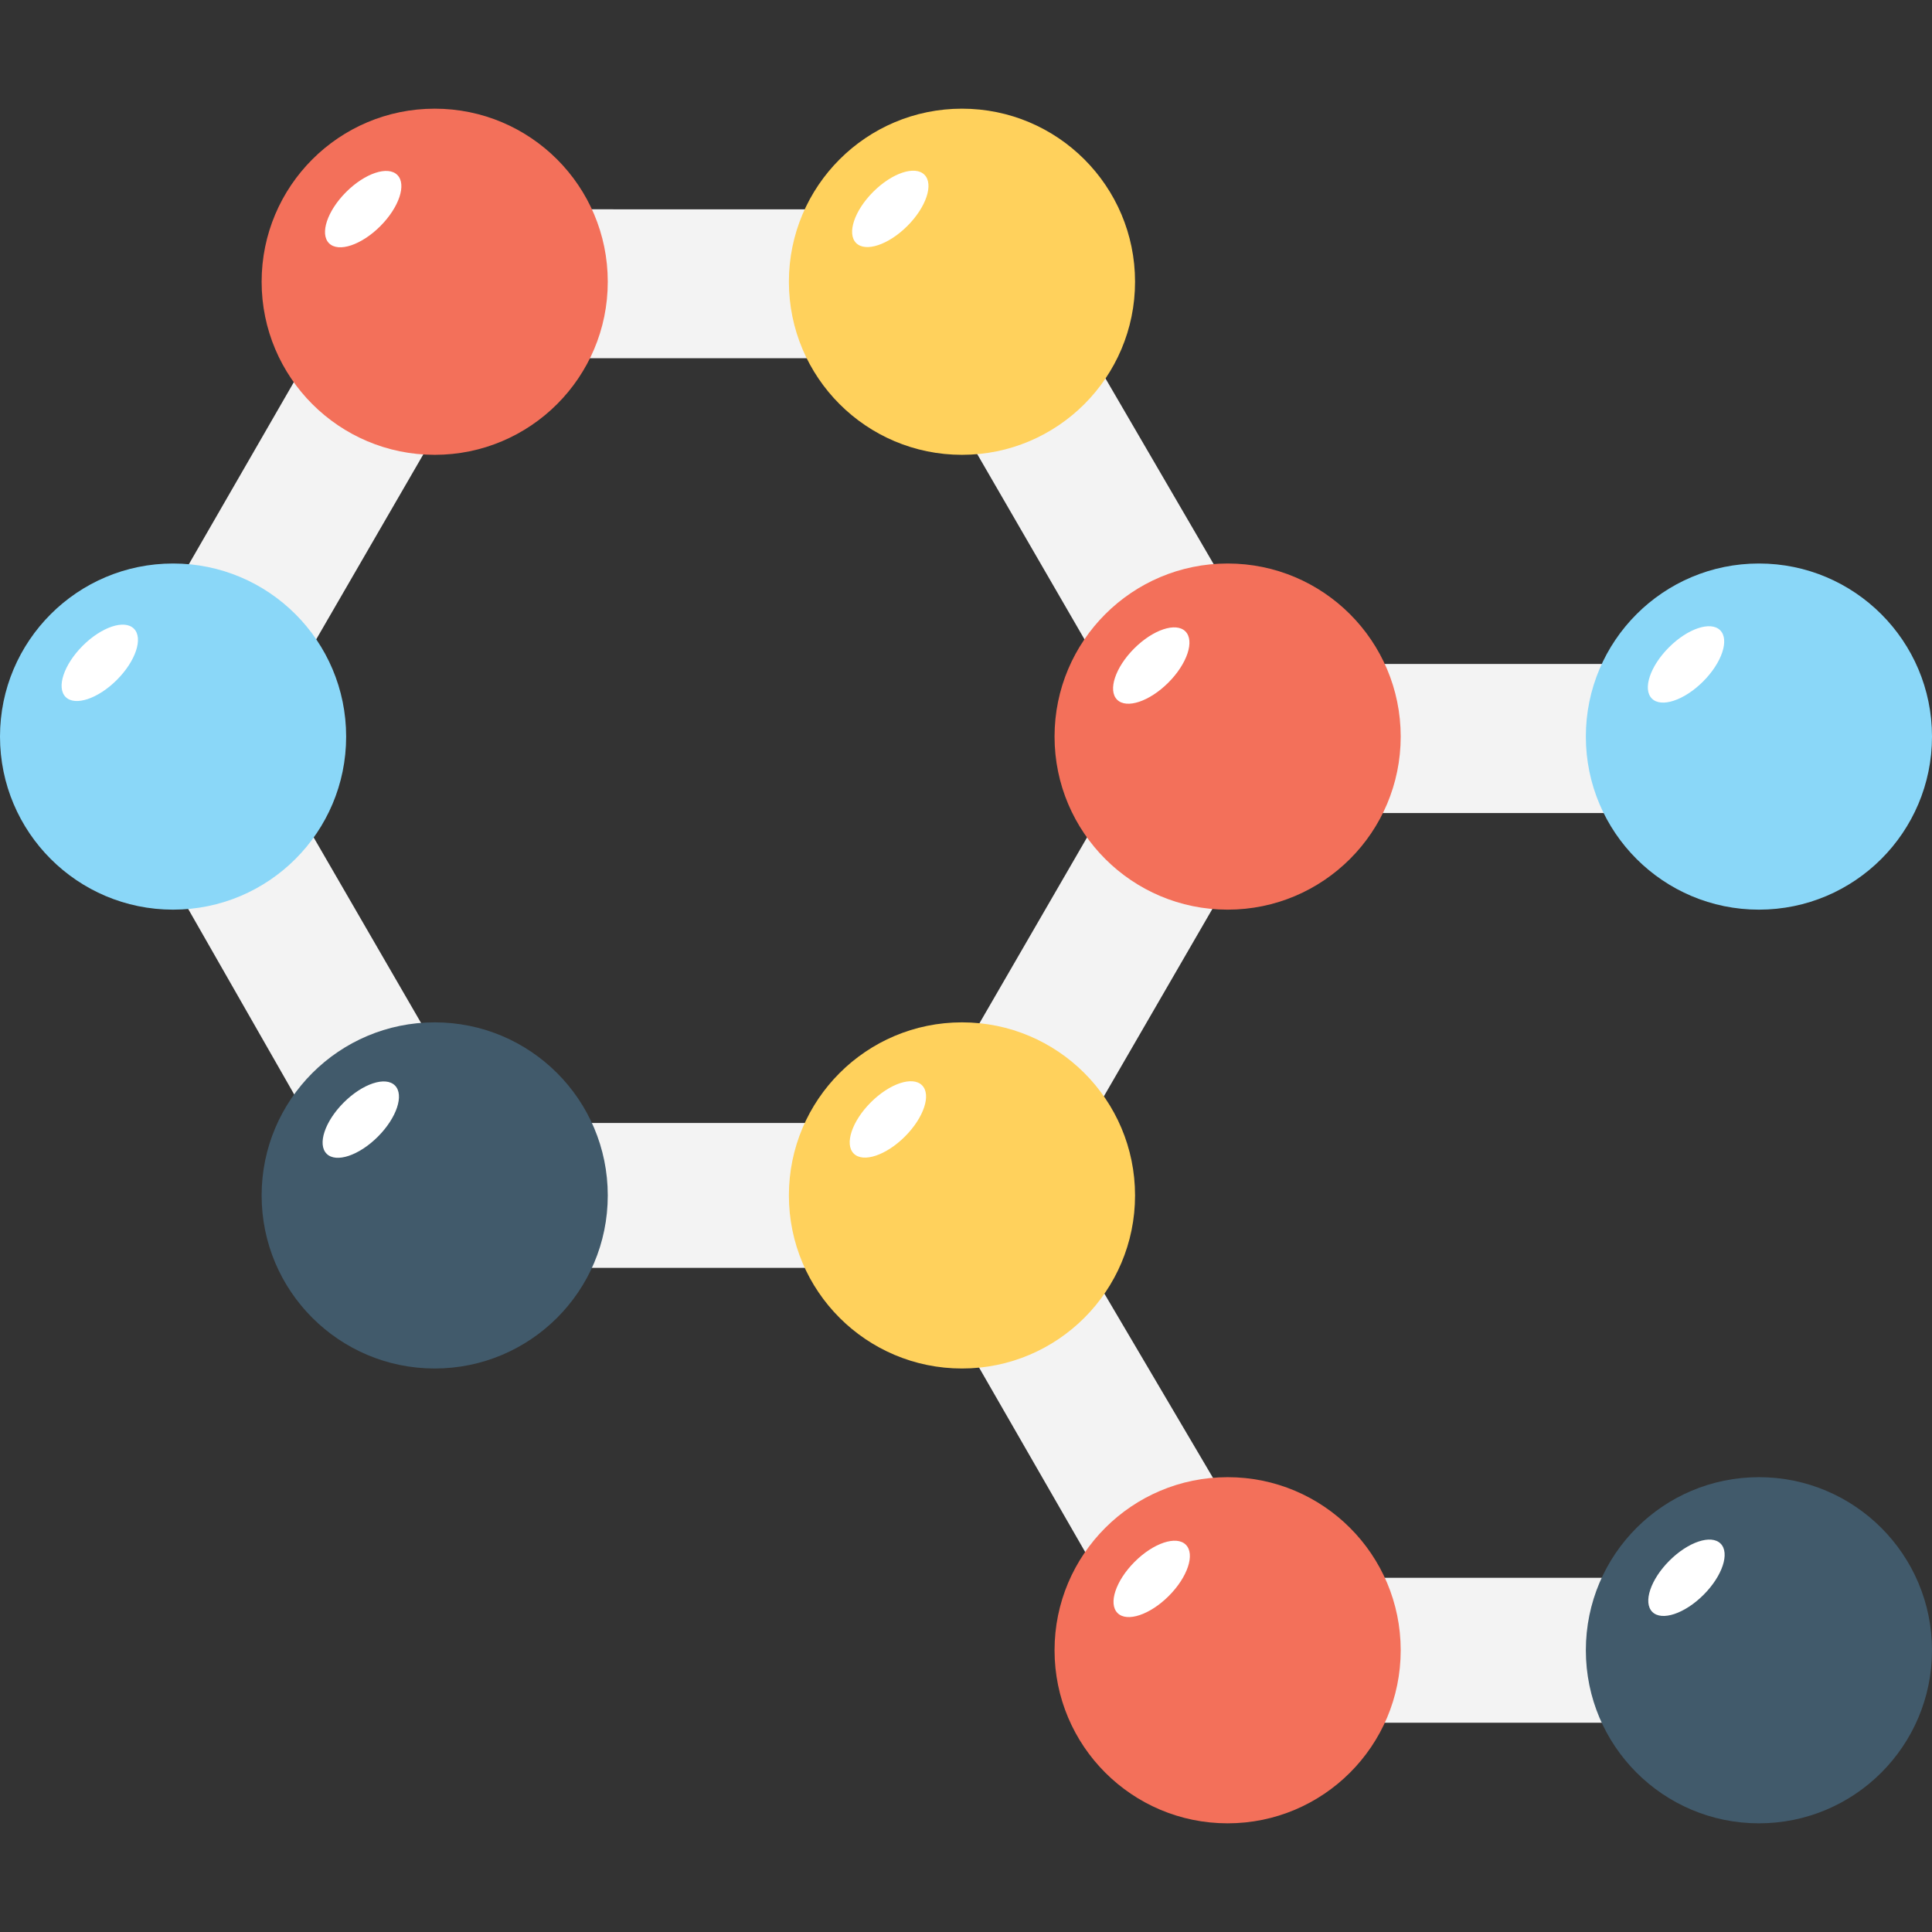 <?xml version="1.0" encoding="utf-8"?>
<!-- Generator: Adobe Illustrator 18.0.0, SVG Export Plug-In . SVG Version: 6.00 Build 0)  -->
<!DOCTYPE svg PUBLIC "-//W3C//DTD SVG 1.1//EN" "http://www.w3.org/Graphics/SVG/1.1/DTD/svg11.dtd">
<svg version="1.1" id="Layer_1" xmlns="http://www.w3.org/2000/svg" xmlns:xlink="http://www.w3.org/1999/xlink" x="0px" y="0px"
	 viewBox="0 0 48 48" enable-background="new 0 0 48 48" xml:space="preserve">
<rect x="0" y="0" width="48" height="48" fill="#333333" stroke="none"/>
<g>
	<g>
		<rect x="30.5" y="16.5" fill="#E8EAE9" width="13.1" height="3.6"/>
		<g>
			<path fill="#F3F3F3" d="M43.6,20.1v-3.6h-12l-6-10.3c-0.3-0.6-1-1-1.7-1H10.9c-0.7,0-1.4,0.4-1.7,1L2.8,17.3
				c-0.4,0.6-0.4,1.4,0,2l6.4,11.2c0.4,0.6,1,1,1.7,1h12l6.5,11.3h14.2v-3.6h-12L26,29.7l5.5-9.5H43.6z M22.9,27.9h-11l-5.5-9.5
				l5.5-9.5h11l5.5,9.5L22.9,27.9z"/>
		</g>
		<g>
			<circle fill="#F3705A" cx="30.5" cy="18.3" r="4.3"/>
			<g>
				
					<ellipse transform="matrix(0.707 -0.707 0.707 0.707 -3.283 25.09)" fill="#FFFFFF" cx="28.6" cy="16.5" rx="1.2" ry="0.6"/>
			</g>
		</g>
		<g>
			<g>
				<circle fill="#8AD7F8" cx="43.7" cy="18.3" r="4.3"/>
			</g>
			<g>
				<g>
					
						<ellipse transform="matrix(0.707 -0.707 0.707 0.707 0.6 34.465)" fill="#FFFFFF" cx="41.9" cy="16.5" rx="1.2" ry="0.6"/>
				</g>
			</g>
		</g>
		<g>
			<circle fill="#415A6B" cx="43.7" cy="41" r="4.3"/>
			<g>
				<g>
					<g>
						
							<ellipse transform="matrix(0.707 -0.707 0.707 0.707 -15.438 41.108)" fill="#FFFFFF" cx="41.9" cy="39.2" rx="1.2" ry="0.6"/>
					</g>
				</g>
			</g>
		</g>
		<g>
			<circle fill="#F3705A" cx="30.5" cy="41" r="4.3"/>
			<g>
				<g>
					<g>
						
							<ellipse transform="matrix(0.707 -0.707 0.707 0.707 -19.321 31.733)" fill="#FFFFFF" cx="28.6" cy="39.2" rx="1.2" ry="0.6"/>
					</g>
				</g>
			</g>
		</g>
		<g>
			<circle fill="#FFD15C" cx="23.9" cy="29.7" r="4.3"/>
			<g>
				<g>
					<g>
						<g>
							
								<ellipse transform="matrix(0.707 -0.707 0.707 0.707 -13.22 23.782)" fill="#FFFFFF" cx="22.1" cy="27.8" rx="1.2" ry="0.6"/>
						</g>
					</g>
				</g>
			</g>
		</g>
		<g>
			<circle fill="#415A6B" cx="10.8" cy="29.7" r="4.3"/>
			<g>
				<g>
					<g>
						<g>
							<g>
								
									<ellipse transform="matrix(0.707 -0.707 0.707 0.707 -17.054 14.525)" fill="#FFFFFF" cx="9" cy="27.8" rx="1.2" ry="0.6"/>
							</g>
						</g>
					</g>
				</g>
			</g>
		</g>
		<g>
			<circle fill="#8AD7F8" cx="4.3" cy="18.3" r="4.3"/>
			<g>
				<g>
					<g>
						<g>
							<g>
								<g>
									
										<ellipse transform="matrix(0.707 -0.707 0.707 0.707 -10.954 6.57)" fill="#FFFFFF" cx="2.5" cy="16.5" rx="1.2" ry="0.6"/>
								</g>
							</g>
						</g>
					</g>
				</g>
			</g>
		</g>
		<g>
			<circle fill="#F3705A" cx="10.8" cy="7" r="4.3"/>
			<g>
				<g>
					<g>
						<g>
							<g>
								<g>
									<g>
										
											<ellipse transform="matrix(0.707 -0.707 0.707 0.707 -1.016 7.882)" fill="#FFFFFF" cx="9" cy="5.2" rx="1.2" ry="0.6"/>
									</g>
								</g>
							</g>
						</g>
					</g>
				</g>
			</g>
		</g>
		<g>
			<circle fill="#FFD15C" cx="23.9" cy="7" r="4.3"/>
			<g>
				<g>
					<g>
						<g>
							<g>
								<g>
									<g>
										<g>
											
												<ellipse transform="matrix(0.707 -0.707 0.707 0.707 2.818 17.138)" fill="#FFFFFF" cx="22.1" cy="5.2" rx="1.2" ry="0.6"/>
										</g>
									</g>
								</g>
							</g>
						</g>
					</g>
				</g>
			</g>
		</g>
	</g>
</g>
</svg>
